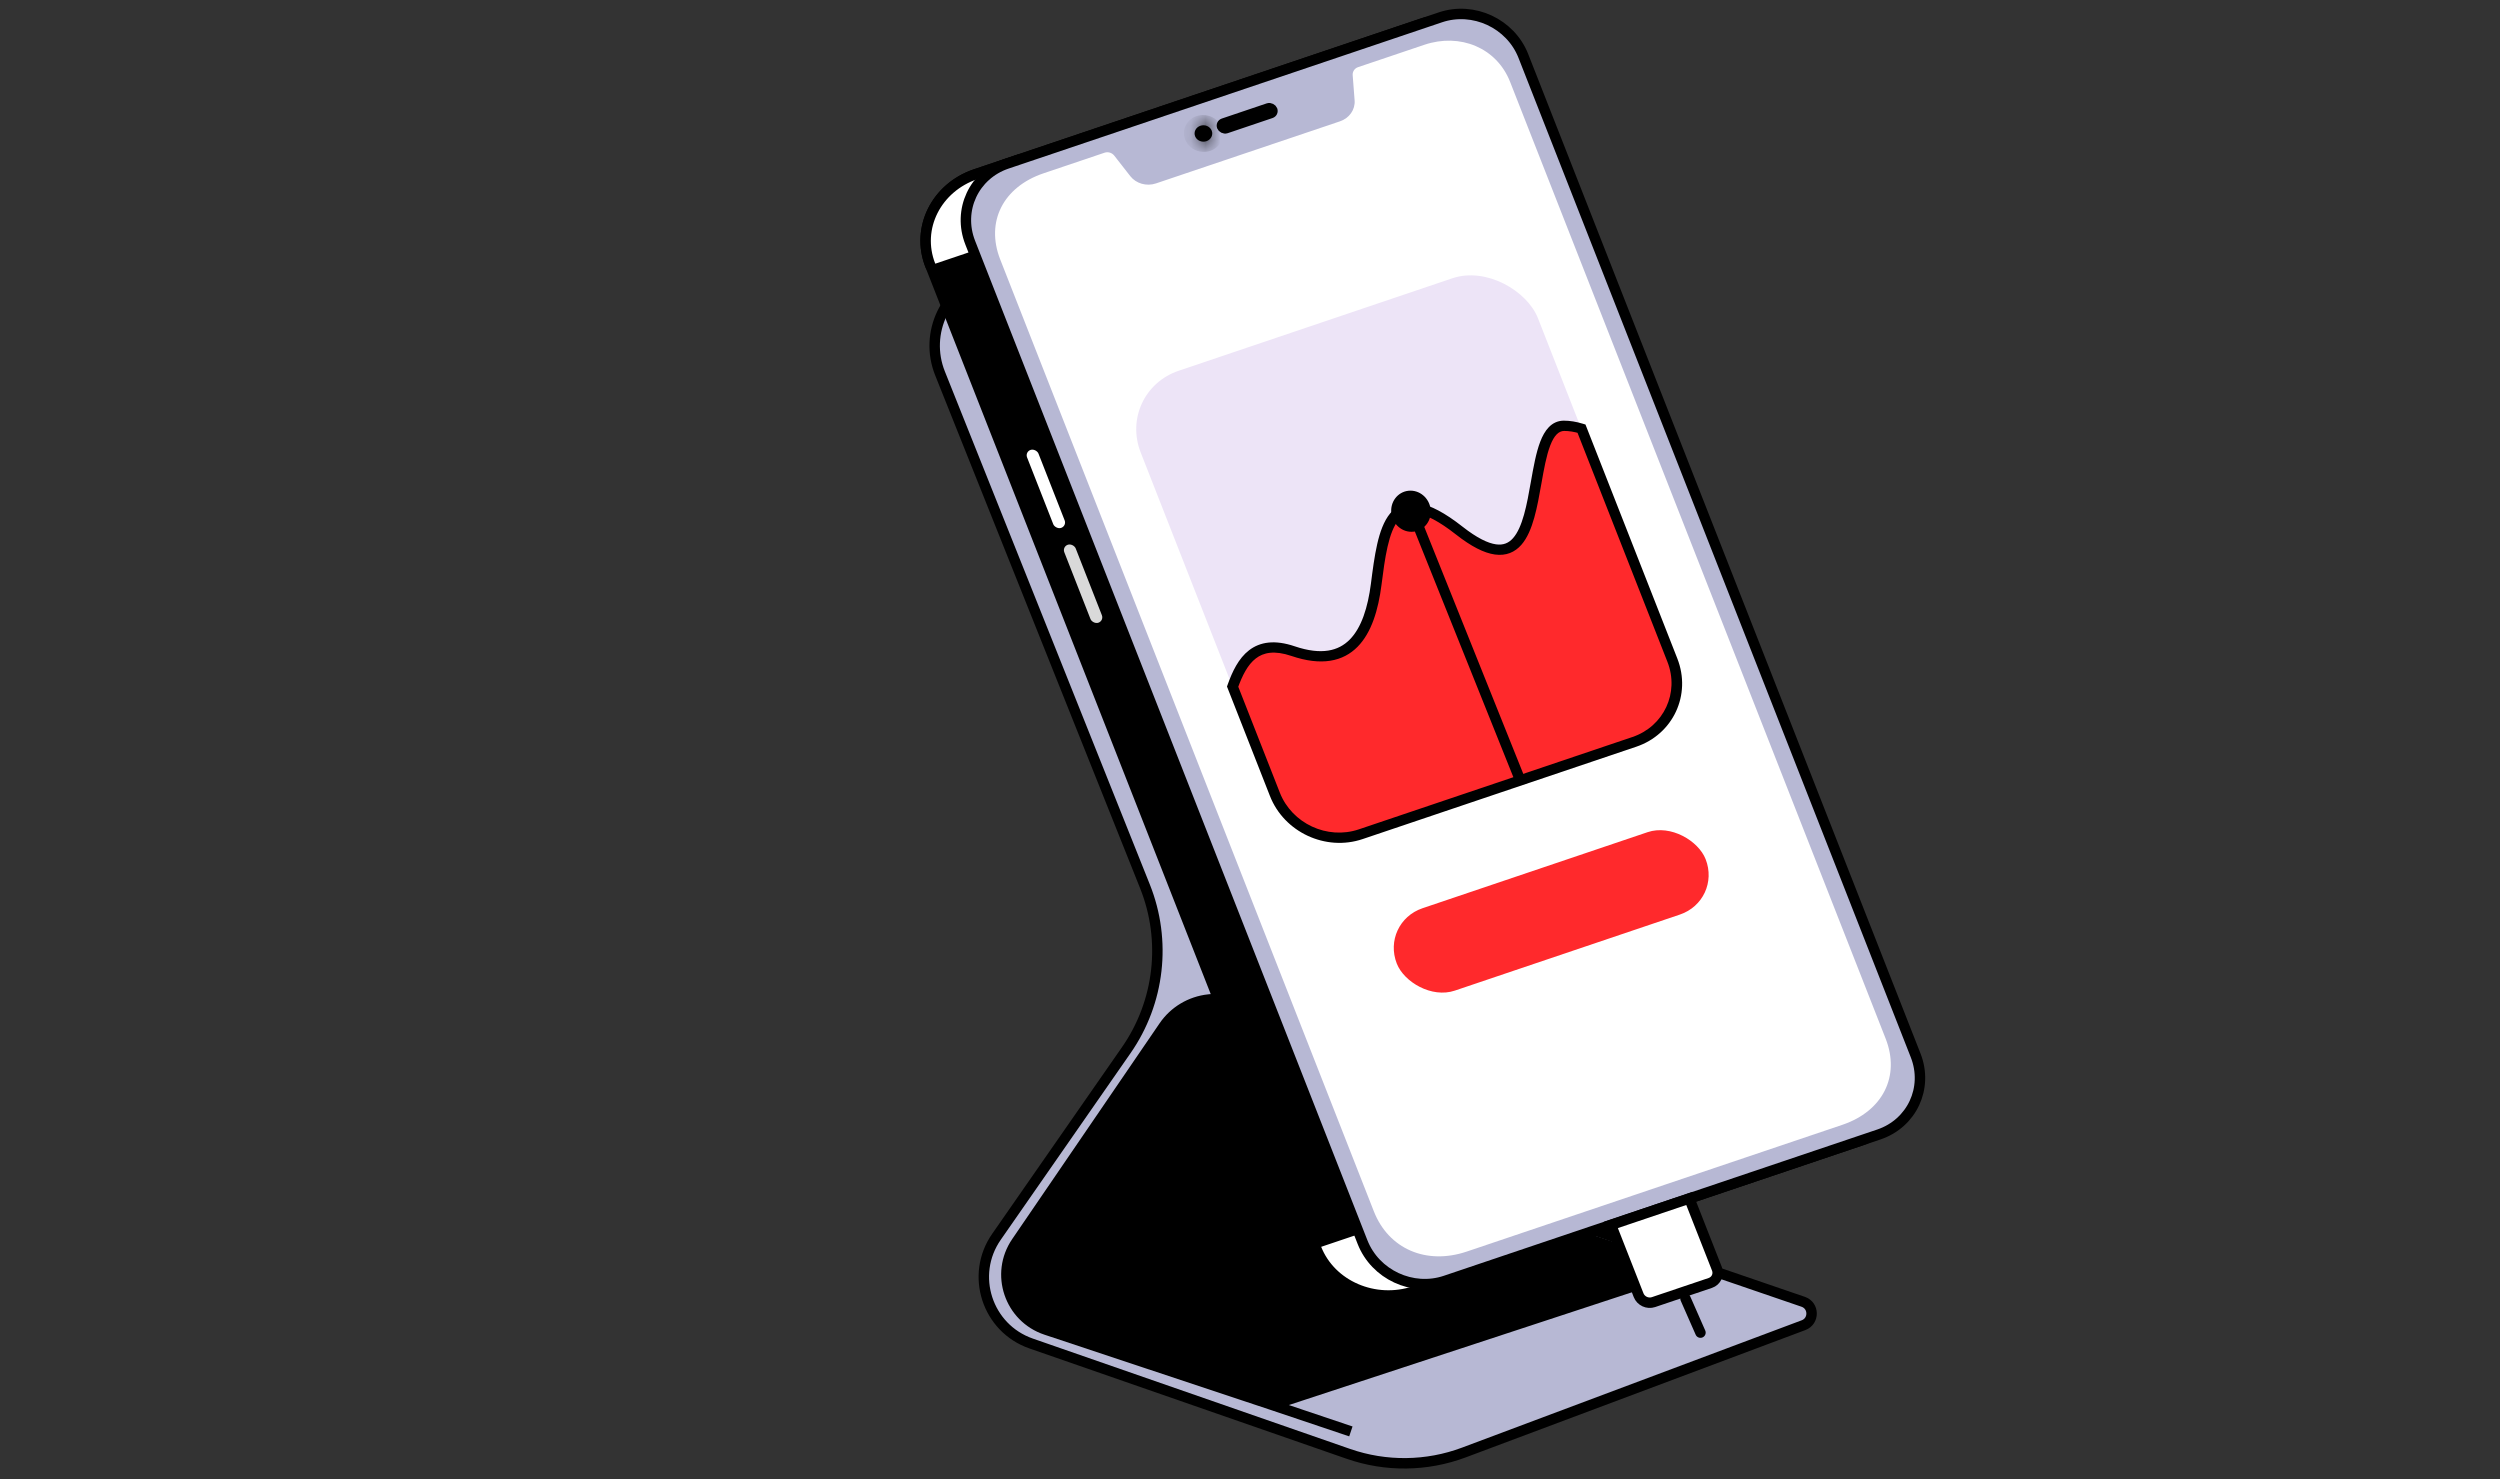 <svg width="169" height="100" viewBox="0 0 169 100" fill="none" xmlns="http://www.w3.org/2000/svg">
<rect x="0" y="0" width="169" height="100" fill="#333333" stroke="none"/>
<g id="Laboratory">
<g id="Group 2035875681">
<path id="Vector 3996" d="M66.735 18.557L99.591 8.391L121.046 61.622L105.398 82.348L121.896 88.001C122.642 88.257 122.656 89.305 121.919 89.582L98.956 98.19C96.447 99.13 93.688 99.163 91.157 98.283L69.704 90.821C66.728 89.786 65.561 86.196 67.36 83.609L76.134 70.994C78.391 67.75 78.866 63.589 77.4 59.919L63.545 25.24C62.453 22.508 63.924 19.426 66.735 18.557Z" fill="#B7B8D4" stroke="black" stroke-width="0.706"/>
<g id="Vector 3997">
<path d="M81.703 67.569L102.12 65.399H118.197L104.854 82.908L113.696 85.876L86.008 94.977L70.716 89.89C68.245 89.068 67.248 86.11 68.716 83.961L78.679 69.376C79.373 68.359 80.479 67.699 81.703 67.569Z" fill="black"/>
<path d="M86.008 94.977L70.716 89.89C68.245 89.068 67.248 86.11 68.716 83.961L78.679 69.376C79.373 68.359 80.479 67.699 81.703 67.569L102.12 65.399H118.197L104.854 82.908L113.696 85.876L86.008 94.977ZM86.008 94.977L91.319 96.764" stroke="black" stroke-width="0.706"/>
</g>
<g id="Group 2035875529">
<g id="Group 2035875464">
<path id="Union" d="M62.889 17.939L62.889 17.939L88.975 84.398C89.963 86.913 92.92 88.197 95.56 87.306L122.862 78.091L122.863 78.091L122.888 78.082L122.889 78.082L125.737 77.121C128.377 76.23 129.753 73.484 128.765 70.969L102.686 4.526C102.684 4.521 102.682 4.516 102.68 4.51C101.692 1.995 98.735 0.711 96.095 1.602L93.249 2.563L93.249 2.563L93.22 2.573L93.219 2.573L65.918 11.787C63.277 12.678 61.902 15.424 62.889 17.939Z" fill="black" stroke="black" stroke-width="0.706" stroke-linejoin="round"/>
<path id="0 1" d="M92.558 83.189C92.486 83.008 92.279 82.911 92.094 82.974L89.181 83.957C88.997 84.019 88.905 84.217 88.976 84.398C89.965 86.918 92.951 88.187 95.62 87.286L98.532 86.303C98.717 86.241 98.809 86.043 98.738 85.862C98.667 85.68 98.459 85.584 98.275 85.646C95.938 86.434 93.39 85.311 92.558 83.189Z" fill="white" stroke="black" stroke-width="0.706" stroke-linejoin="round"/>
<path id="6 7" d="M66.266 17.172C66.45 17.11 66.542 16.912 66.471 16.731C65.638 14.609 66.811 12.23 69.147 11.441C69.332 11.379 69.424 11.181 69.353 11C69.282 10.818 69.074 10.722 68.889 10.784L65.977 11.767C63.308 12.668 61.9 15.42 62.889 17.939C62.96 18.121 63.168 18.217 63.353 18.155L66.266 17.172Z" fill="white" stroke="black" stroke-width="0.706" stroke-linejoin="round"/>
</g>
<path id="Rectangle 34627067" d="M68.073 11.06C65.837 11.814 64.724 14.206 65.586 16.402L92.107 83.968C92.969 86.164 95.48 87.333 97.715 86.578L127.012 76.691C129.248 75.936 130.361 73.544 129.499 71.348L102.978 3.783C102.116 1.586 99.605 0.418 97.37 1.172L68.073 11.06Z" fill="#B7B8D4" stroke="black" stroke-width="0.706"/>
<g id="Ellipse 6995">
<mask id="path-8-inside-1_878_7174" fill="white">
<ellipse cx="0.593" cy="0.56" rx="0.593" ry="0.56" transform="matrix(0.947 -0.32 0.365 0.931 80.585 8.691)"/>
</mask>
<ellipse cx="0.593" cy="0.56" rx="0.593" ry="0.56" transform="matrix(0.947 -0.32 0.365 0.931 80.585 8.691)" fill="black"/>
<path d="M81.245 9.059C81.225 9.009 81.233 8.962 81.247 8.934C81.261 8.907 81.281 8.893 81.298 8.887L81.814 10.201C82.457 9.984 82.852 9.293 82.583 8.607L81.245 9.059ZM81.298 8.887C81.315 8.881 81.341 8.88 81.371 8.893C81.401 8.906 81.439 8.937 81.459 8.987L80.121 9.438C80.39 10.124 81.171 10.418 81.814 10.201L81.298 8.887ZM81.459 8.987C81.478 9.037 81.47 9.084 81.456 9.111C81.443 9.138 81.422 9.153 81.405 9.159L80.889 7.845C80.246 8.062 79.852 8.752 80.121 9.438L81.459 8.987ZM81.405 9.159C81.388 9.165 81.362 9.166 81.333 9.153C81.303 9.14 81.265 9.109 81.245 9.059L82.583 8.607C82.313 7.921 81.532 7.628 80.889 7.845L81.405 9.159Z" fill="black" mask="url(#path-8-inside-1_878_7174)"/>
</g>
<rect id="Rectangle 34627068" x="0.35" y="0.163" width="3.746" height="0.533" rx="0.267" transform="matrix(0.947 -0.32 0.365 0.931 82.047 8.308)" fill="black" stroke="black" stroke-width="0.533"/>
<path id="Subtract" d="M75.324 10.521C75.17 10.324 74.904 10.243 74.671 10.322L70.544 11.715C67.805 12.64 66.618 15 67.615 17.541L92.873 81.888C93.87 84.429 96.416 85.53 99.155 84.605L124.54 76.038C127.28 75.113 128.467 72.752 127.47 70.212L102.083 5.535C101.176 3.224 98.696 2.214 96.284 3.028L91.804 4.54C91.57 4.619 91.423 4.839 91.441 5.082L91.572 6.788C91.62 7.41 91.216 7.987 90.584 8.201L78.143 12.399C77.51 12.613 76.801 12.412 76.406 11.906L75.324 10.521Z" fill="white"/>
<rect id="Rectangle 34627094" width="28.358" height="33.658" rx="4.416" transform="matrix(0.947 -0.32 0.365 0.931 75.499 26.475)" fill="#EDE4F7"/>
<g id="Intersect">
<path fill-rule="evenodd" clip-rule="evenodd" d="M106.908 28.976L113.052 44.627C113.943 46.898 112.792 49.371 110.481 50.151L91.981 56.395C89.67 57.174 87.074 55.966 86.183 53.696L83.325 46.416C83.955 44.642 84.91 43.168 87.409 44.016C91.263 45.323 92.611 42.78 93.031 39.498C93.501 35.834 93.967 32.192 98.638 35.862C102.706 39.059 103.295 35.726 103.841 32.638C104.189 30.674 104.518 28.809 105.714 28.784C106.096 28.782 106.496 28.849 106.908 28.976Z" fill="#FF292C"/>
<path d="M106.908 28.976L107.243 28.863L107.178 28.698L107.005 28.645L106.908 28.976ZM86.183 53.696L86.517 53.583L86.183 53.696ZM83.325 46.416L82.986 46.292L82.944 46.41L82.991 46.529L83.325 46.416ZM87.409 44.016L87.302 44.343L87.409 44.016ZM93.031 39.498L93.387 39.553L93.031 39.498ZM98.638 35.862L98.419 36.129L98.638 35.862ZM103.841 32.638L103.488 32.567L103.488 32.567L103.841 32.638ZM105.714 28.784L105.699 28.436L105.693 28.436L105.714 28.784ZM106.574 29.088L112.718 44.74L113.387 44.515L107.243 28.863L106.574 29.088ZM112.718 44.74C113.538 46.829 112.479 49.104 110.352 49.822L110.61 50.479C113.106 49.637 114.349 46.967 113.387 44.515L112.718 44.74ZM110.352 49.822L91.852 56.066L92.11 56.723L110.61 50.479L110.352 49.822ZM91.852 56.066C89.726 56.783 87.337 55.672 86.517 53.583L85.848 53.809C86.811 56.261 89.614 57.565 92.11 56.723L91.852 56.066ZM86.517 53.583L83.66 46.303L82.991 46.529L85.848 53.809L86.517 53.583ZM87.516 43.688C86.179 43.235 85.181 43.386 84.437 43.958C83.725 44.505 83.304 45.398 82.986 46.292L83.665 46.54C83.977 45.66 84.348 44.929 84.896 44.508C85.411 44.112 86.141 43.949 87.302 44.343L87.516 43.688ZM92.676 39.443C92.468 41.068 92.036 42.431 91.245 43.233C90.857 43.626 90.38 43.887 89.784 43.98C89.184 44.074 88.439 44.002 87.516 43.688L87.302 44.343C88.306 44.684 89.175 44.784 89.924 44.666C90.679 44.548 91.288 44.213 91.771 43.723C92.722 42.759 93.175 41.21 93.387 39.553L92.676 39.443ZM98.858 35.596C97.674 34.666 96.708 34.157 95.905 34.024C95.497 33.956 95.126 33.985 94.796 34.109C94.466 34.232 94.197 34.442 93.977 34.705C93.546 35.222 93.284 35.97 93.099 36.781C92.912 37.599 92.793 38.531 92.676 39.443L93.387 39.553C93.505 38.633 93.62 37.736 93.799 36.955C93.979 36.167 94.213 35.547 94.541 35.154C94.701 34.963 94.877 34.832 95.075 34.758C95.272 34.685 95.51 34.659 95.81 34.709C96.423 34.811 97.267 35.224 98.419 36.129L98.858 35.596ZM103.488 32.567C103.351 33.343 103.214 34.113 103.024 34.791C102.832 35.475 102.596 36.022 102.285 36.375C101.991 36.708 101.632 36.868 101.129 36.797C100.591 36.722 99.856 36.38 98.858 35.596L98.419 36.129C99.455 36.943 100.318 37.383 101.053 37.485C101.821 37.592 102.406 37.325 102.837 36.838C103.249 36.371 103.517 35.706 103.716 34.996C103.917 34.281 104.059 33.477 104.195 32.709L103.488 32.567ZM105.693 28.436C104.86 28.454 104.405 29.12 104.123 29.852C103.834 30.603 103.66 31.596 103.488 32.567L104.195 32.709C104.37 31.716 104.535 30.794 104.796 30.116C105.065 29.417 105.372 29.139 105.735 29.131L105.693 28.436ZM107.005 28.645C106.562 28.509 106.125 28.435 105.699 28.436L105.729 29.131C106.067 29.13 106.429 29.189 106.812 29.306L107.005 28.645Z" fill="black"/>
</g>
<ellipse id="Ellipse 7036" cx="1.321" cy="1.411" rx="1.321" ry="1.411" transform="matrix(1.005 -0.104 0.118 0.981 93.888 33.312)" fill="black"/>
<path id="Vector 4103" d="M95.668 35.04L102.7 52.577" stroke="black" stroke-width="0.706"/>
<rect id="Rectangle 34627090" width="22.047" height="5.982" rx="2.991" transform="matrix(0.947 -0.32 0.365 0.931 93.331 62.353)" fill="#FF292C"/>
<rect id="Rectangle 34627091" width="0.813" height="5.662" rx="0.407" transform="matrix(0.947 -0.32 0.365 0.931 69.282 30.544)" fill="white"/>
<rect id="Rectangle 34627092" width="0.813" height="5.662" rx="0.407" transform="matrix(0.947 -0.32 0.365 0.931 71.799 36.955)" fill="#D9D9D9"/>
<path id="Rectangle 34627093" d="M108.904 82.803L114.197 81.016L116.063 85.768C116.217 86.162 116.018 86.591 115.616 86.727L112.035 87.935L111.776 88.023C111.374 88.158 110.924 87.949 110.769 87.554L108.904 82.803Z" fill="white" stroke="black" stroke-width="0.706"/>
</g>
<path id="Vector 3998" d="M113.941 87.789L114.951 90.085" stroke="black" stroke-width="0.706" stroke-linecap="round"/>
</g>
</g>
</svg>
